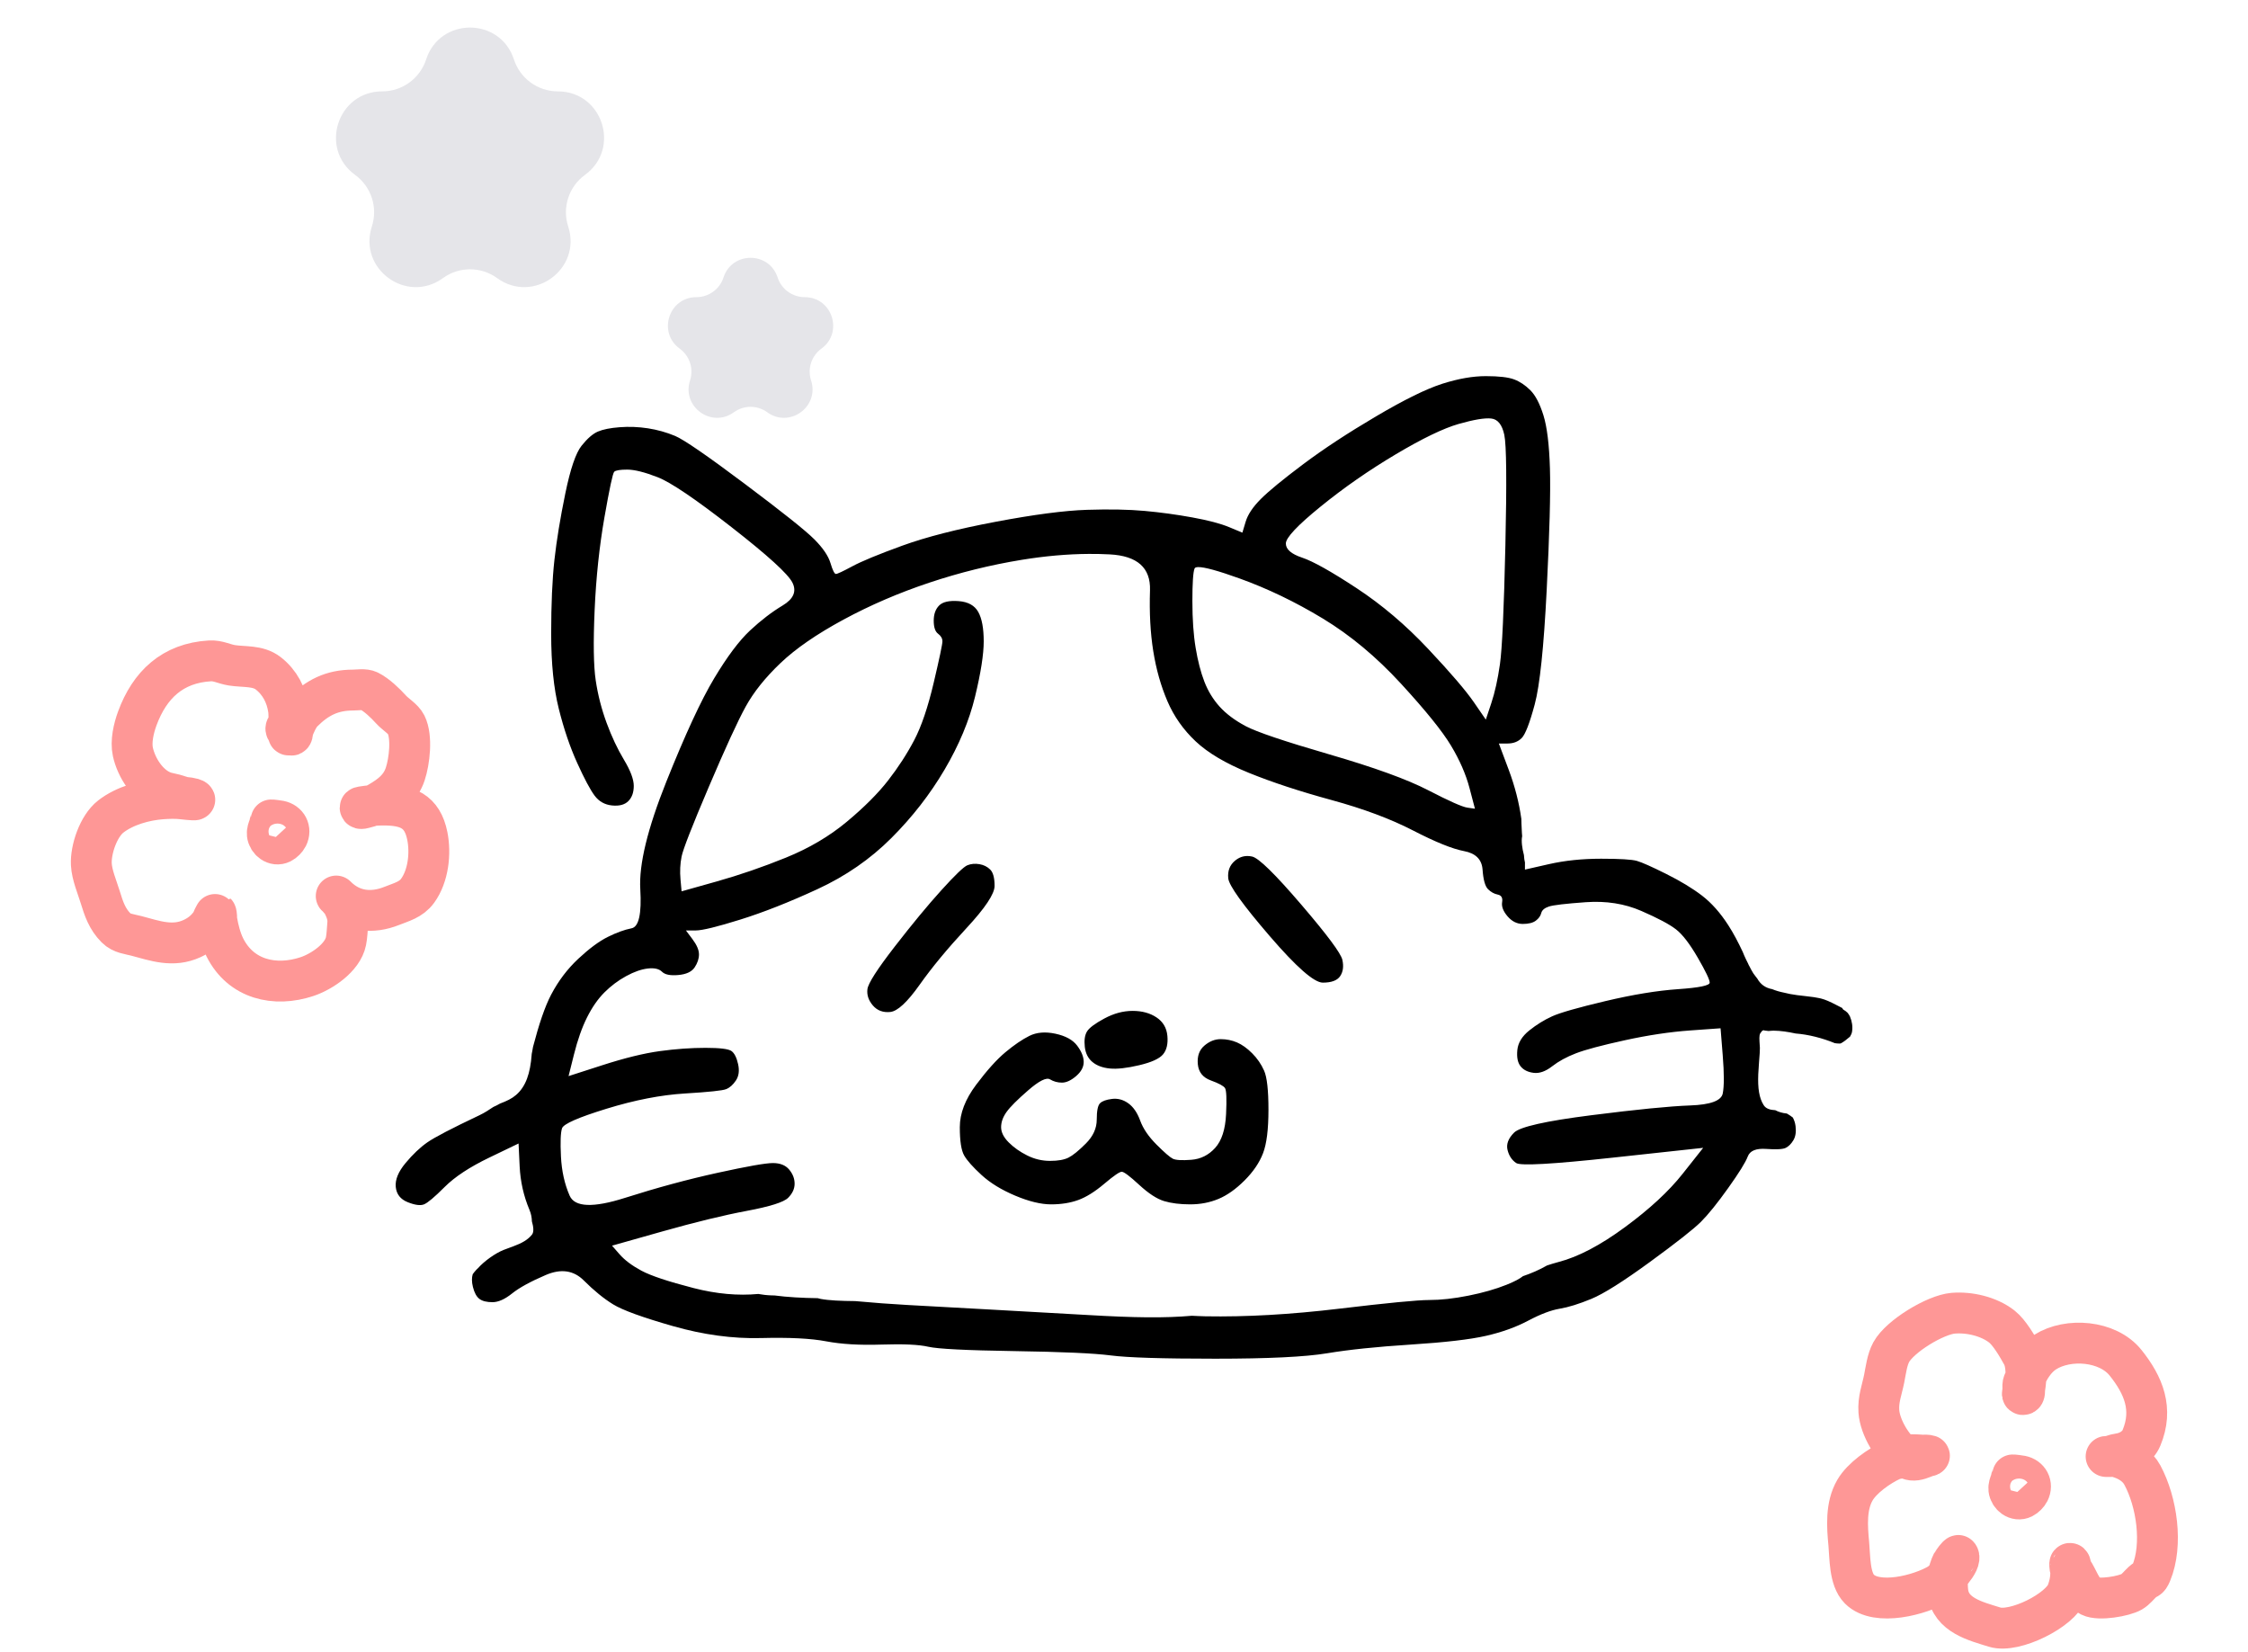 <?xml version="1.0" encoding="UTF-8" standalone="no"?>
<!DOCTYPE svg PUBLIC "-//W3C//DTD SVG 1.1//EN" "http://www.w3.org/Graphics/SVG/1.1/DTD/svg11.dtd">
<!-- Created with Vectornator (http://vectornator.io/) -->
<svg height="100%" stroke-miterlimit="10" style="fill-rule:nonzero;clip-rule:evenodd;stroke-linecap:round;stroke-linejoin:round;" version="1.1" viewBox="0 0 1034.23 760.059" width="100%" xml:space="preserve" xmlns="http://www.w3.org/2000/svg" xmlns:vectornator="http://vectornator.io" xmlns:xlink="http://www.w3.org/1999/xlink">
<defs/>
<g id="레이어-1" vectornator:layerName="레이어 1">
<path d="M683.576 173.029C677.576 173.029 670.909 174.196 663.576 176.529C656.243 178.863 646.076 183.863 633.076 191.529C620.076 199.196 608.909 206.529 599.576 213.529C590.243 220.529 583.743 225.863 580.076 229.529C576.409 233.196 574.076 236.696 573.076 240.029C572.576 241.696 572.076 243.363 571.576 245.029C569.576 244.196 567.576 243.363 565.576 242.529C561.576 240.863 555.909 239.363 548.576 238.029C541.243 236.696 533.909 235.696 526.576 235.029C519.243 234.363 510.409 234.196 500.076 234.529C489.743 234.863 475.743 236.696 458.076 240.029C440.409 243.363 426.076 247.029 415.076 251.029C404.076 255.029 396.409 258.196 392.076 260.529C387.743 262.863 385.243 264.029 384.576 264.029C383.909 264.029 383.076 262.363 382.076 259.029C381.076 255.696 378.576 252.029 374.576 248.029C370.576 244.029 359.909 235.529 342.576 222.529C325.243 209.529 314.576 202.196 310.576 200.529C306.576 198.863 302.409 197.696 298.076 197.029C293.743 196.363 289.409 196.196 285.076 196.529C280.743 196.863 277.409 197.529 275.076 198.529C272.743 199.529 270.243 201.696 267.576 205.029C264.909 208.363 262.409 215.696 260.076 227.029C257.743 238.363 256.076 248.529 255.076 257.529C254.076 266.529 253.576 277.862 253.576 291.529C253.576 305.196 254.743 316.696 257.076 326.029C259.409 335.362 262.243 343.696 265.576 351.029C268.909 358.362 271.576 363.362 273.576 366.029C275.576 368.696 278.243 370.196 281.576 370.529C284.909 370.862 287.409 370.196 289.076 368.529C290.743 366.862 291.576 364.529 291.576 361.529C291.576 358.529 290.076 354.529 287.076 349.529C284.076 344.529 281.409 338.862 279.076 332.529C276.743 326.196 275.076 319.696 274.076 313.029C273.076 306.362 272.909 295.529 273.576 280.529C274.243 265.529 275.743 251.363 278.076 238.029C280.409 224.696 281.909 217.696 282.576 217.029C283.243 216.363 285.243 216.029 288.576 216.029C291.909 216.029 296.576 217.196 302.576 219.529C308.576 221.863 319.909 229.529 336.576 242.529C353.243 255.529 362.576 264.029 364.576 268.029C366.576 272.029 365.076 275.529 360.076 278.529C355.076 281.529 350.076 285.362 345.076 290.029C340.076 294.696 334.576 302.029 328.576 312.029C322.576 322.029 315.243 337.862 306.576 359.529C297.909 381.196 293.909 397.696 294.576 409.029C295.243 420.362 293.909 426.362 290.576 427.029C287.243 427.696 283.576 429.029 279.576 431.029C275.576 433.029 271.076 436.362 266.076 441.029C261.076 445.696 256.909 451.196 253.576 457.529C250.654 463.081 247.895 471.368 245.232 481.56C245.023 482.64 244.838 483.945 244.607 484.935C244.604 484.995 244.61 485.069 244.607 485.123C243.97 493.727 241.945 499.803 237.451 503.685C235.471 505.395 233.225 506.456 230.076 507.654C229.109 508.236 228.052 508.733 226.982 509.217C224.969 510.566 222.939 511.909 220.576 513.029C207.909 519.029 199.909 523.196 196.576 525.529C193.243 527.862 189.909 531.029 186.576 535.029C183.243 539.029 181.743 542.696 182.076 546.029C182.409 549.362 184.243 551.696 187.576 553.029C190.909 554.362 193.409 554.696 195.076 554.029C196.743 553.362 199.909 550.696 204.576 546.029C209.243 541.362 216.076 536.862 225.076 532.529C229.576 530.362 234.076 528.196 238.576 526.029C238.743 529.529 238.909 533.029 239.076 536.529C239.409 543.529 240.909 550.196 243.576 556.529C244.405 558.499 244.678 560.227 244.701 561.841C245.446 564.335 245.711 566.753 244.732 567.967C242.805 570.355 240.18 571.84 235.982 573.404C235.571 573.557 235.157 573.708 234.607 573.904C234.635 573.894 232.203 574.796 231.764 574.967C227.963 576.441 222.763 580.149 219.92 583.373C219.736 583.581 219.523 583.776 219.264 583.998C219.238 584.019 219.228 584.038 219.201 584.06C218.475 584.831 217.949 585.516 217.482 586.154C217.016 587.737 216.982 589.651 217.576 592.029C218.243 594.696 219.243 596.529 220.576 597.529C221.909 598.529 223.909 599.029 226.576 599.029C229.243 599.029 232.243 597.696 235.576 595.029C238.909 592.362 244.076 589.529 251.076 586.529C258.076 583.529 263.909 584.362 268.576 589.029C273.243 593.696 277.743 597.362 282.076 600.029C286.409 602.696 295.576 606.029 309.576 610.029C323.576 614.029 337.076 615.862 350.076 615.529C363.076 615.196 373.076 615.696 380.076 617.029C387.076 618.362 395.576 618.862 405.576 618.529C415.576 618.196 422.743 618.529 427.076 619.529C431.409 620.529 444.576 621.196 466.576 621.529C488.576 621.862 503.409 622.529 511.076 623.529C518.743 624.529 534.743 625.029 559.076 625.029C583.409 625.029 600.576 624.196 610.576 622.529C620.576 620.862 633.409 619.529 649.076 618.529C664.743 617.529 676.243 616.196 683.576 614.529C690.909 612.862 697.409 610.529 703.076 607.529C708.743 604.529 713.576 602.696 717.576 602.029C721.576 601.362 726.409 599.862 732.076 597.529C737.743 595.196 746.743 589.529 759.076 580.529C771.409 571.529 779.243 565.362 782.576 562.029C785.909 558.696 790.076 553.529 795.076 546.529C800.076 539.529 803.076 534.696 804.076 532.029C805.076 529.362 807.909 528.196 812.576 528.529C817.243 528.862 820.243 528.696 821.576 528.029C822.909 527.362 824.076 526.196 825.076 524.529C826.076 522.862 826.409 520.696 826.076 518.029C825.876 516.43 825.403 515.19 824.826 514.091C824.031 513.517 823.33 512.928 822.295 512.373C822.239 512.343 822.131 512.278 822.076 512.248C819.954 512.024 818.226 511.499 816.764 510.717C814.413 510.585 812.471 510.055 811.42 508.404C809.293 505.062 808.661 500.537 808.92 494.123C808.982 492.573 809.075 491.13 809.264 488.748C809.585 484.67 809.67 483.591 809.67 482.029C809.67 481.919 809.502 479.502 809.482 479.123C809.36 476.795 809.442 475.633 810.232 474.841C810.245 474.829 810.251 474.822 810.264 474.81C810.51 474.321 810.927 473.935 811.514 473.935C811.624 473.935 811.691 474.037 811.795 474.06C812.42 474.132 813.044 474.209 813.67 474.279C814.424 474.231 815.126 474.118 815.92 474.123C819.213 474.141 822.711 474.689 826.138 475.435C831.912 475.861 838.407 477.518 844.138 479.873C844.448 479.911 844.85 479.97 845.138 479.998C845.761 480.058 846.285 480.048 846.795 480.029C847.467 479.656 848.119 479.289 848.857 478.717C849.284 478.385 850.475 477.413 851.138 476.873C851.605 476.091 851.964 475.31 852.076 474.529C852.409 472.196 852.076 469.862 851.076 467.529C850.825 466.944 850.373 466.444 850.014 465.904C849.69 465.631 849.172 465.169 849.107 465.123C849.032 465.066 848.208 464.546 848.045 464.435C847.792 464.267 847.688 463.979 847.576 463.717C846.978 463.416 846.599 463.22 845.326 462.56C841.699 460.674 839.877 459.886 837.795 459.341C837.489 459.279 837.125 459.185 836.795 459.123C835.409 458.82 833.974 458.604 831.045 458.279C830.823 458.254 827.45 457.864 826.795 457.779C824.446 457.476 822.461 457.082 820.701 456.623C818.658 456.219 816.906 455.686 815.326 455.029C812.308 454.477 810.049 452.966 808.482 450.185C808.213 449.798 807.905 449.463 807.638 449.091C807.285 448.666 806.952 448.22 806.638 447.748C806.008 446.758 805.348 445.5 804.732 444.279C804.693 444.183 804.611 444.125 804.576 444.029C804.46 443.738 804.315 443.474 804.201 443.185C803.617 441.954 803.031 440.954 802.42 439.467C802.318 439.22 802.004 438.468 801.795 437.935C799.756 433.597 797.585 429.4 795.076 425.529C791.409 419.862 787.409 415.362 783.076 412.029C778.743 408.696 773.243 405.362 766.576 402.029C759.909 398.696 755.409 396.696 753.076 396.029C750.743 395.362 745.243 395.029 736.576 395.029C727.909 395.029 719.909 395.862 712.576 397.529C708.909 398.362 705.243 399.196 701.576 400.029C701.576 399.029 701.576 398.029 701.576 397.029C701.576 396.977 701.602 396.951 701.607 396.904C701.354 395.829 701.166 394.681 701.107 393.341C700.292 390.33 699.818 386.773 700.295 384.685C700.249 384.087 700.185 383.215 700.17 383.029C700.112 382.424 700.035 380.722 699.982 379.029C699.955 378.197 699.925 377.471 699.92 376.935C699.919 376.844 699.923 376.798 699.92 376.717C698.887 369.306 696.973 361.751 694.076 354.029C692.576 350.029 691.076 346.029 689.576 342.029C690.909 342.029 692.243 342.029 693.576 342.029C696.243 342.029 698.409 341.196 700.076 339.529C701.743 337.862 703.743 332.696 706.076 324.029C708.409 315.362 710.243 297.862 711.576 271.529C712.909 245.196 713.409 226.529 713.076 215.529C712.743 204.529 711.743 196.363 710.076 191.029C708.409 185.696 706.409 181.863 704.076 179.529C701.743 177.196 699.243 175.529 696.576 174.529C693.909 173.529 689.576 173.029 683.576 173.029ZM686.076 192.529C689.076 192.863 691.076 195.363 692.076 200.029C693.076 204.696 693.243 221.696 692.576 251.029C691.909 280.362 691.076 298.529 690.076 305.529C689.076 312.529 687.743 318.529 686.076 323.529C685.243 326.029 684.409 328.529 683.576 331.029C681.743 328.362 679.909 325.696 678.076 323.029C674.409 317.696 667.409 309.529 657.076 298.529C646.743 287.529 635.743 278.196 624.076 270.529C612.409 262.863 604.076 258.196 599.076 256.529C594.076 254.863 591.576 252.696 591.576 250.029C591.576 247.363 596.909 241.696 607.576 233.029C618.243 224.363 629.743 216.363 642.076 209.029C654.409 201.696 664.076 197.029 671.076 195.029C678.076 193.029 683.076 192.196 686.076 192.529ZM500.92 254.811C504.191 254.79 507.409 254.863 510.576 255.029C523.243 255.696 529.409 261.196 529.076 271.529C528.743 281.862 529.243 291.196 530.576 299.529C531.909 307.862 534.076 315.529 537.076 322.529C540.076 329.529 544.409 335.696 550.076 341.029C555.743 346.362 563.909 351.196 574.576 355.529C585.243 359.862 597.909 364.029 612.576 368.029C627.243 372.029 639.743 376.696 650.076 382.029C660.409 387.362 668.243 390.529 673.576 391.529C678.909 392.529 681.743 395.362 682.076 400.029C682.409 404.696 683.243 407.696 684.576 409.029C685.909 410.362 687.409 411.196 689.076 411.529C690.743 411.862 691.409 413.029 691.076 415.029C690.743 417.029 691.576 419.196 693.576 421.529C695.576 423.862 697.909 425.029 700.576 425.029C703.243 425.029 705.243 424.529 706.576 423.529C707.909 422.529 708.743 421.362 709.076 420.029C709.409 418.696 710.576 417.696 712.576 417.029C714.576 416.362 720.243 415.696 729.576 415.029C738.909 414.362 747.409 415.696 755.076 419.029C762.743 422.362 768.076 425.196 771.076 427.529C774.076 429.862 777.409 434.196 781.076 440.529C784.743 446.862 786.576 450.696 786.576 452.029C786.576 453.362 781.743 454.362 772.076 455.029C762.409 455.696 751.243 457.529 738.576 460.529C725.909 463.529 717.743 465.862 714.076 467.529C710.409 469.196 706.909 471.362 703.576 474.029C700.243 476.696 698.409 479.696 698.076 483.029C697.743 486.362 698.243 488.862 699.576 490.529C700.909 492.196 702.909 493.196 705.576 493.529C708.243 493.862 711.076 492.862 714.076 490.529C717.076 488.196 720.743 486.196 725.076 484.529C729.409 482.862 736.909 480.862 747.576 478.529C758.243 476.196 768.243 474.696 777.576 474.029C782.243 473.696 786.909 473.362 791.576 473.029C791.909 477.196 792.243 481.362 792.576 485.529C793.243 493.862 793.243 499.696 792.576 503.029C791.909 506.362 786.909 508.196 777.576 508.529C768.243 508.862 753.076 510.362 732.076 513.029C711.076 515.696 699.243 518.362 696.576 521.029C693.909 523.696 692.909 526.362 693.576 529.029C694.243 531.696 695.576 533.696 697.576 535.029C699.576 536.362 714.409 535.529 742.076 532.529C755.909 531.029 769.743 529.528 783.576 528.029C780.409 532.029 777.243 536.029 774.076 540.029C767.743 548.029 758.909 556.196 747.576 564.529C736.243 572.862 726.076 578.196 717.076 580.529C714.798 581.12 713.442 581.602 711.764 582.123C708.127 584.205 704.412 585.788 700.67 587.06C699.224 588.204 696.944 589.482 693.076 591.029C688.076 593.029 682.243 594.696 675.576 596.029C668.909 597.362 662.909 598.029 657.576 598.029C652.243 598.029 638.409 599.362 616.076 602.029C593.743 604.696 573.243 605.862 554.576 605.529C551.106 605.467 550.997 605.356 548.326 605.279C535.852 606.372 521.931 606.193 500.514 604.935C484.034 603.966 423.973 600.678 417.357 600.31C409.513 599.874 402.167 599.323 393.451 598.529C386.941 598.482 381.306 598.227 377.576 597.529C376.999 597.421 376.67 597.296 376.201 597.185C369.094 597.103 362.136 596.702 356.326 595.935C355.931 595.926 355.324 595.916 354.92 595.904C352.695 595.828 350.727 595.587 348.857 595.248C339.61 596.112 329.707 595.263 319.076 592.529C307.409 589.529 299.409 586.862 295.076 584.529C290.743 582.196 287.409 579.696 285.076 577.029C283.909 575.696 282.743 574.362 281.576 573.029C289.243 570.862 296.909 568.696 304.576 566.529C319.909 562.196 332.909 559.029 343.576 557.029C354.243 555.029 360.576 553.029 362.576 551.029C364.576 549.029 365.576 546.862 365.576 544.529C365.576 542.196 364.743 540.029 363.076 538.029C361.409 536.029 358.909 535.029 355.576 535.029C352.243 535.029 343.743 536.529 330.076 539.529C316.409 542.529 302.243 546.362 287.576 551.029C272.909 555.696 264.409 555.362 262.076 550.029C259.743 544.696 258.409 538.696 258.076 532.029C257.743 525.362 257.909 521.029 258.576 519.029C259.243 517.029 266.076 514.029 279.076 510.029C292.076 506.029 304.076 503.696 315.076 503.029C326.076 502.362 332.409 501.696 334.076 501.029C335.743 500.362 337.243 499.029 338.576 497.029C339.909 495.029 340.243 492.529 339.576 489.529C338.909 486.529 337.909 484.529 336.576 483.529C335.243 482.529 331.243 482.029 324.576 482.029C317.909 482.029 310.909 482.529 303.576 483.529C296.243 484.529 287.409 486.696 277.076 490.029C271.909 491.696 266.743 493.362 261.576 495.029C262.409 491.696 263.243 488.362 264.076 485.029C265.743 478.362 267.743 472.696 270.076 468.029C272.409 463.362 275.076 459.529 278.076 456.529C281.076 453.529 284.409 451.029 288.076 449.029C291.743 447.029 295.076 445.862 298.076 445.529C301.076 445.196 303.243 445.696 304.576 447.029C305.909 448.362 308.409 448.862 312.076 448.529C315.743 448.196 318.243 447.029 319.576 445.029C320.909 443.029 321.576 441.029 321.576 439.029C321.576 437.029 320.576 434.696 318.576 432.029C317.576 430.696 316.576 429.362 315.576 428.029C317.076 428.029 318.576 428.029 320.076 428.029C323.076 428.029 329.909 426.362 340.576 423.029C351.243 419.696 363.076 415.029 376.076 409.029C389.076 403.029 400.409 395.196 410.076 385.529C419.743 375.862 427.909 365.362 434.576 354.029C441.243 342.696 445.909 331.529 448.576 320.529C451.243 309.529 452.576 301.029 452.576 295.029C452.576 289.029 451.743 284.529 450.076 281.529C448.409 278.529 445.409 276.862 441.076 276.529C436.743 276.196 433.743 276.862 432.076 278.529C430.409 280.196 429.576 282.529 429.576 285.529C429.576 288.529 430.243 290.529 431.576 291.529C432.909 292.529 433.576 293.696 433.576 295.029C433.576 296.362 432.243 302.696 429.576 314.029C426.909 325.362 423.909 334.196 420.576 340.529C417.243 346.862 413.243 353.029 408.576 359.029C403.909 365.029 397.576 371.362 389.576 378.029C381.576 384.696 372.243 390.196 361.576 394.529C350.909 398.862 340.243 402.529 329.576 405.529C324.243 407.029 318.909 408.529 313.576 410.029C313.409 408.196 313.243 406.362 313.076 404.529C312.743 400.862 312.909 397.362 313.576 394.029C314.243 390.696 318.409 380.029 326.076 362.029C333.743 344.029 339.409 331.696 343.076 325.029C346.743 318.362 352.076 311.696 359.076 305.029C366.076 298.362 375.743 291.696 388.076 285.029C400.409 278.362 413.576 272.696 427.576 268.029C441.576 263.363 455.743 259.863 470.076 257.529C480.826 255.779 491.107 254.873 500.92 254.811ZM551.232 260.873C554.045 260.811 560.326 262.529 570.076 266.029C583.076 270.696 595.909 276.862 608.576 284.529C621.243 292.196 633.243 302.196 644.576 314.529C655.909 326.862 663.576 336.362 667.576 343.029C671.576 349.696 674.409 356.196 676.076 362.529C676.909 365.696 677.743 368.862 678.576 372.029C677.409 371.862 676.243 371.696 675.076 371.529C672.743 371.196 666.743 368.529 657.076 363.529C647.409 358.529 632.243 353.029 611.576 347.029C590.909 341.029 578.076 336.696 573.076 334.029C568.076 331.362 564.076 328.362 561.076 325.029C558.076 321.696 555.743 317.862 554.076 313.529C552.409 309.196 551.076 304.029 550.076 298.029C549.076 292.029 548.576 284.862 548.576 276.529C548.576 268.196 548.909 263.196 549.576 261.529C549.743 261.113 550.295 260.894 551.232 260.873ZM573.888 393.779C571.763 393.779 569.826 394.529 568.076 396.029C565.743 398.029 564.743 400.696 565.076 404.029C565.409 407.362 571.743 416.196 584.076 430.529C596.409 444.862 604.576 452.029 608.576 452.029C612.576 452.029 615.243 451.029 616.576 449.029C617.909 447.029 618.243 444.529 617.576 441.529C616.909 438.529 610.576 430.029 598.576 416.029C586.576 402.029 579.076 394.696 576.076 394.029C575.326 393.862 574.597 393.779 573.888 393.779ZM447.701 397.404C446.784 397.487 445.909 397.696 445.076 398.029C443.409 398.696 439.409 402.529 433.076 409.529C426.743 416.529 419.576 425.196 411.576 435.529C403.576 445.862 399.409 452.362 399.076 455.029C398.743 457.696 399.576 460.196 401.576 462.529C403.576 464.862 406.243 465.862 409.576 465.529C412.909 465.196 417.409 461.029 423.076 453.029C428.743 445.029 435.909 436.362 444.576 427.029C453.243 417.696 457.576 411.196 457.576 407.529C457.576 403.862 456.909 401.362 455.576 400.029C454.243 398.696 452.576 397.862 450.576 397.529C449.576 397.362 448.618 397.321 447.701 397.404ZM521.076 465.029C516.743 465.029 512.409 466.196 508.076 468.529C503.743 470.862 501.076 472.862 500.076 474.529C499.076 476.196 498.743 478.529 499.076 481.529C499.409 484.529 500.576 486.862 502.576 488.529C504.576 490.196 507.243 491.196 510.576 491.529C513.909 491.862 518.409 491.362 524.076 490.029C529.743 488.696 533.409 487.029 535.076 485.029C536.743 483.029 537.409 480.196 537.076 476.529C536.743 472.862 535.076 470.029 532.076 468.029C529.076 466.029 525.409 465.029 521.076 465.029ZM479.076 475.029C477.076 475.196 475.243 475.696 473.576 476.529C470.243 478.196 466.576 480.696 462.576 484.029C458.576 487.362 454.076 492.362 449.076 499.029C444.076 505.696 441.576 512.196 441.576 518.529C441.576 524.862 442.243 529.196 443.576 531.529C444.909 533.862 447.576 536.862 451.576 540.529C455.576 544.196 460.743 547.362 467.076 550.029C473.409 552.696 478.909 554.029 483.576 554.029C488.243 554.029 492.409 553.362 496.076 552.029C499.743 550.696 503.743 548.196 508.076 544.529C512.409 540.862 515.076 539.029 516.076 539.029C517.076 539.029 519.743 541.029 524.076 545.029C528.409 549.029 532.243 551.529 535.576 552.529C538.909 553.529 542.909 554.029 547.576 554.029C552.243 554.029 556.576 553.196 560.576 551.529C564.576 549.862 568.576 547.029 572.576 543.029C576.576 539.029 579.409 534.862 581.076 530.529C582.743 526.196 583.576 519.529 583.576 510.529C583.576 501.529 582.909 495.529 581.576 492.529C580.243 489.529 578.409 486.862 576.076 484.529C573.743 482.196 571.409 480.529 569.076 479.529C566.743 478.529 564.243 478.029 561.576 478.029C558.909 478.029 556.409 479.029 554.076 481.029C551.743 483.029 550.743 485.862 551.076 489.529C551.409 493.196 553.409 495.696 557.076 497.029C560.743 498.362 562.909 499.529 563.576 500.529C564.243 501.529 564.409 505.529 564.076 512.529C563.743 519.529 562.076 524.696 559.076 528.029C556.076 531.362 552.409 533.196 548.076 533.529C543.743 533.862 540.909 533.696 539.576 533.029C538.243 532.362 535.743 530.196 532.076 526.529C528.409 522.862 525.909 519.196 524.576 515.529C523.243 511.862 521.409 509.196 519.076 507.529C516.743 505.862 514.243 505.196 511.576 505.529C508.909 505.862 507.076 506.529 506.076 507.529C505.076 508.529 504.576 511.029 504.576 515.029C504.576 519.029 502.909 522.696 499.576 526.029C496.243 529.362 493.576 531.529 491.576 532.529C489.576 533.529 486.743 534.029 483.076 534.029C479.409 534.029 475.909 533.196 472.576 531.529C469.243 529.862 466.409 527.862 464.076 525.529C461.743 523.196 460.576 520.862 460.576 518.529C460.576 516.196 461.409 513.862 463.076 511.529C464.743 509.196 468.076 505.862 473.076 501.529C478.076 497.196 481.409 495.529 483.076 496.529C484.743 497.529 486.576 498.029 488.576 498.029C490.576 498.029 492.743 497.029 495.076 495.029C497.409 493.029 498.576 490.862 498.576 488.529C498.576 486.196 497.576 483.696 495.576 481.029C493.576 478.362 490.243 476.529 485.576 475.529C483.243 475.029 481.076 474.862 479.076 475.029Z" fill="#000000" fill-rule="nonzero" opacity="1" stroke="none" vectornator:layerName="곡선 1"/>
</g>
<g id="레이어-2" vectornator:layerName="레이어 2">
<path d="M884.539 669.396C885.558 669.396 886.623 669.277 887.59 669.6C887.997 669.735 886.773 669.86 886.37 670.006C885.281 670.402 884.223 670.886 883.115 671.227C880.613 671.997 878.761 671.921 876.607 670.413C870.668 666.256 864.928 656.605 864.403 649.261C864.009 643.742 865.791 639.478 866.844 634.21C867.616 630.348 868.163 625.555 870.098 622.006C874.105 614.661 890.412 604.788 898.573 604.108C906.063 603.484 914.965 605.558 920.946 610.21C924.453 612.937 928.15 619.353 930.302 623.227C932.622 627.402 932.269 634.202 931.522 638.684C931.36 639.658 931.696 641.532 930.709 641.532C930.031 641.532 930.709 640.176 930.709 639.498C930.709 638.549 930.522 637.581 930.709 636.65C930.852 635.934 931.273 635.303 931.522 634.617C933.242 629.888 936.528 624.774 940.878 622.006C951.509 615.241 969.725 616.676 977.895 626.888C986.205 637.275 990.733 648.225 985.217 661.464C983.454 665.695 978.956 668.247 974.641 668.786C973.107 668.978 971.675 669.671 970.166 670.006C969.769 670.095 968.946 670.006 968.946 670.006C968.946 670.006 970.573 670.006 971.387 670.006C972.821 670.006 973.019 669.927 974.641 670.413C979.151 671.766 983.334 674.296 985.624 678.549C992.328 691 995.148 710.605 989.692 723.701C988.29 727.065 988.11 725.49 985.624 727.769C983.997 729.261 982.649 731.132 980.742 732.244C977.242 734.286 965.693 736.312 961.624 734.278C957.755 732.343 955.86 725.801 953.488 722.481C951.907 720.268 953.125 722.294 952.675 720.04C952.615 719.743 952.482 719.012 952.268 719.227C952 719.494 952.675 723.459 952.675 723.701C952.675 726.655 952.052 729.432 951.048 732.244C947.984 740.822 926.774 751.353 917.692 748.515C909.049 745.814 897.409 743.094 896.132 732.244C895.59 727.638 896.096 722.961 898.166 718.82C898.213 718.726 900.768 715.198 901.014 715.566C902.919 718.424 894.242 727.276 892.064 728.583C883.543 733.695 863.489 739.059 855.454 731.023C850.793 726.362 851.142 716.25 850.573 710.278C849.807 702.236 849.108 692.856 853.42 685.464C856.681 679.875 864.57 674.331 870.505 671.634C872.039 670.936 874.165 670.956 875.793 670.413C876.569 670.155 878.479 669.193 879.454 669.193C882.44 669.193 883.655 669.396 884.539 669.396Z" fill="none" opacity="1" stroke="#fe9796" stroke-linecap="round" stroke-linejoin="round" stroke-width="18.8" vectornator:layerName="곡선 1"/>
<path d="M925.42 680.176C926.172 679.528 923.94 682.72 924.2 685.057C924.532 688.043 927.718 690.62 930.709 689.125C931.793 688.583 933.014 687.362 933.556 686.278C935.219 682.951 933.362 679.649 929.895 678.956C929.704 678.917 925.859 678.323 925.827 678.549C925.692 679.498 924.867 680.653 925.42 680.176Z" fill="none" opacity="1" stroke="#fe9796" stroke-linecap="round" stroke-linejoin="round" stroke-width="18.8" vectornator:layerName="곡선 2"/>
</g>
<g id="레이어-3-복사" vectornator:layerName="레이어 3 복사">
<path d="M124.192 378.869C124.944 378.221 122.712 381.413 122.972 383.75C123.304 386.736 126.49 389.313 129.481 387.818C130.565 387.276 131.786 386.055 132.328 384.971C133.991 381.644 132.134 378.342 128.667 377.649C128.476 377.61 124.631 377.016 124.599 377.242C124.464 378.191 123.639 379.346 124.192 378.869Z" fill="none" opacity="1" stroke="#fe9796" stroke-linecap="round" stroke-linejoin="round" stroke-width="18.8" vectornator:layerName="곡선 2"/>
<path d="M133.142 337.784C134.016 337.347 131.596 336.318 131.514 335.343C131.439 334.437 132.544 333.792 132.735 332.903C133.013 331.607 132.958 327.959 132.735 326.394C131.792 319.797 128.744 313.888 123.379 309.715C118.639 306.028 112.245 306.93 106.7 306.054C103.047 305.478 100.354 303.796 96.53 304.02C79.356 305.031 68.844 315.071 63.174 330.462C61.517 334.962 60.067 341.09 61.141 345.92C62.785 353.319 68.127 361.588 75.378 364.225C76.954 364.798 78.641 365.004 80.259 365.445C81.625 365.818 82.949 366.341 84.327 366.666C84.412 366.685 89.234 367.124 89.615 367.886C89.776 368.207 83.607 367.491 83.513 367.479C80.882 367.15 77.211 367.29 74.564 367.479C66.585 368.049 57.341 370.66 50.971 375.615C45.258 380.058 41.683 390.793 42.022 397.581C42.266 402.465 44.658 407.978 46.09 412.632C47.744 418.009 49.277 422.734 53.412 426.869C56.03 429.487 59.39 429.629 62.768 430.53C71.41 432.834 79.549 435.833 88.395 431.75C91.708 430.221 94.37 428.123 96.53 425.242C96.806 424.874 99.275 419.851 99.378 419.954C99.68 420.256 99.73 423.289 99.785 423.615C100.436 427.522 101.66 432.247 103.446 435.818C110.817 450.559 126.434 454.19 141.277 449.242C148.062 446.98 157.66 440.546 159.175 432.971C159.665 430.525 159.779 427.355 159.989 424.835C160.277 421.38 159.072 418.526 157.548 415.479C156.993 414.369 156.2 413.952 155.514 413.038C155.284 412.732 154.43 411.954 154.701 412.225C161.955 419.479 171.171 420.362 180.328 416.699C184.664 414.965 189.137 413.892 192.125 409.784C197.072 402.982 198.209 392.611 196.599 384.564C194.271 372.921 187.205 370.327 176.26 370.327C173.16 370.327 169.543 370.632 166.497 371.14C166.198 371.19 165.684 371.244 165.684 371.547C165.684 372.36 167.33 371.723 168.125 371.547C170.251 371.074 172.363 370.193 174.226 369.106C179.809 365.85 184.315 362.434 186.43 356.089C188.389 350.21 189.693 339.022 186.836 333.31C185.521 330.68 181.918 328.613 179.921 326.394C177.312 323.495 173.307 319.629 169.752 317.851C167.736 316.843 164.622 317.444 162.43 317.444C152.655 317.444 145.881 320.977 139.243 327.615C137.367 329.491 135.694 333.282 134.769 335.75C134.468 336.553 134.804 338.312 133.955 338.191C132.987 338.053 132.194 338.258 133.142 337.784Z" fill="none" opacity="1" stroke="#fe9796" stroke-linecap="round" stroke-linejoin="round" stroke-width="18.8" vectornator:layerName="곡선 3"/>
</g>
<g id="레이어-4" vectornator:layerName="레이어 4">
<path d="M332.856 127.647C336.775 115.584 353.84 115.584 357.76 127.647C359.512 133.041 364.539 136.694 370.212 136.694C382.895 136.694 388.168 152.923 377.907 160.378C373.319 163.712 371.398 169.622 373.151 175.017C377.07 187.079 363.265 197.11 353.004 189.655C348.415 186.321 342.201 186.321 337.612 189.655C327.351 197.11 313.545 187.079 317.465 175.017C319.217 169.622 317.297 163.712 312.708 160.378C302.447 152.923 307.721 136.694 320.404 136.694C326.076 136.694 331.103 133.041 332.856 127.647Z" fill="#e5e5e9" fill-rule="nonzero" opacity="1" stroke="none" vectornator:layerName="path"/>
</g>
<g id="레이어-5" vectornator:layerName="레이어 5">
<path d="M196.046 27.356C202.404 7.789 230.087 7.789 236.444 27.356C239.287 36.106 247.442 42.031 256.643 42.031C277.217 42.031 285.772 68.359 269.127 80.452C261.683 85.86 258.568 95.446 261.412 104.197C267.769 123.764 245.374 140.036 228.729 127.942C221.285 122.534 211.205 122.534 203.762 127.942C187.117 140.036 164.721 123.764 171.079 104.197C173.922 95.446 170.808 85.86 163.364 80.452C146.719 68.359 155.273 42.031 175.847 42.031C185.049 42.031 193.203 36.106 196.046 27.356Z" fill="#e5e5e9" fill-rule="nonzero" opacity="1" stroke="none" vectornator:layerName="path"/>
</g>
</svg>
